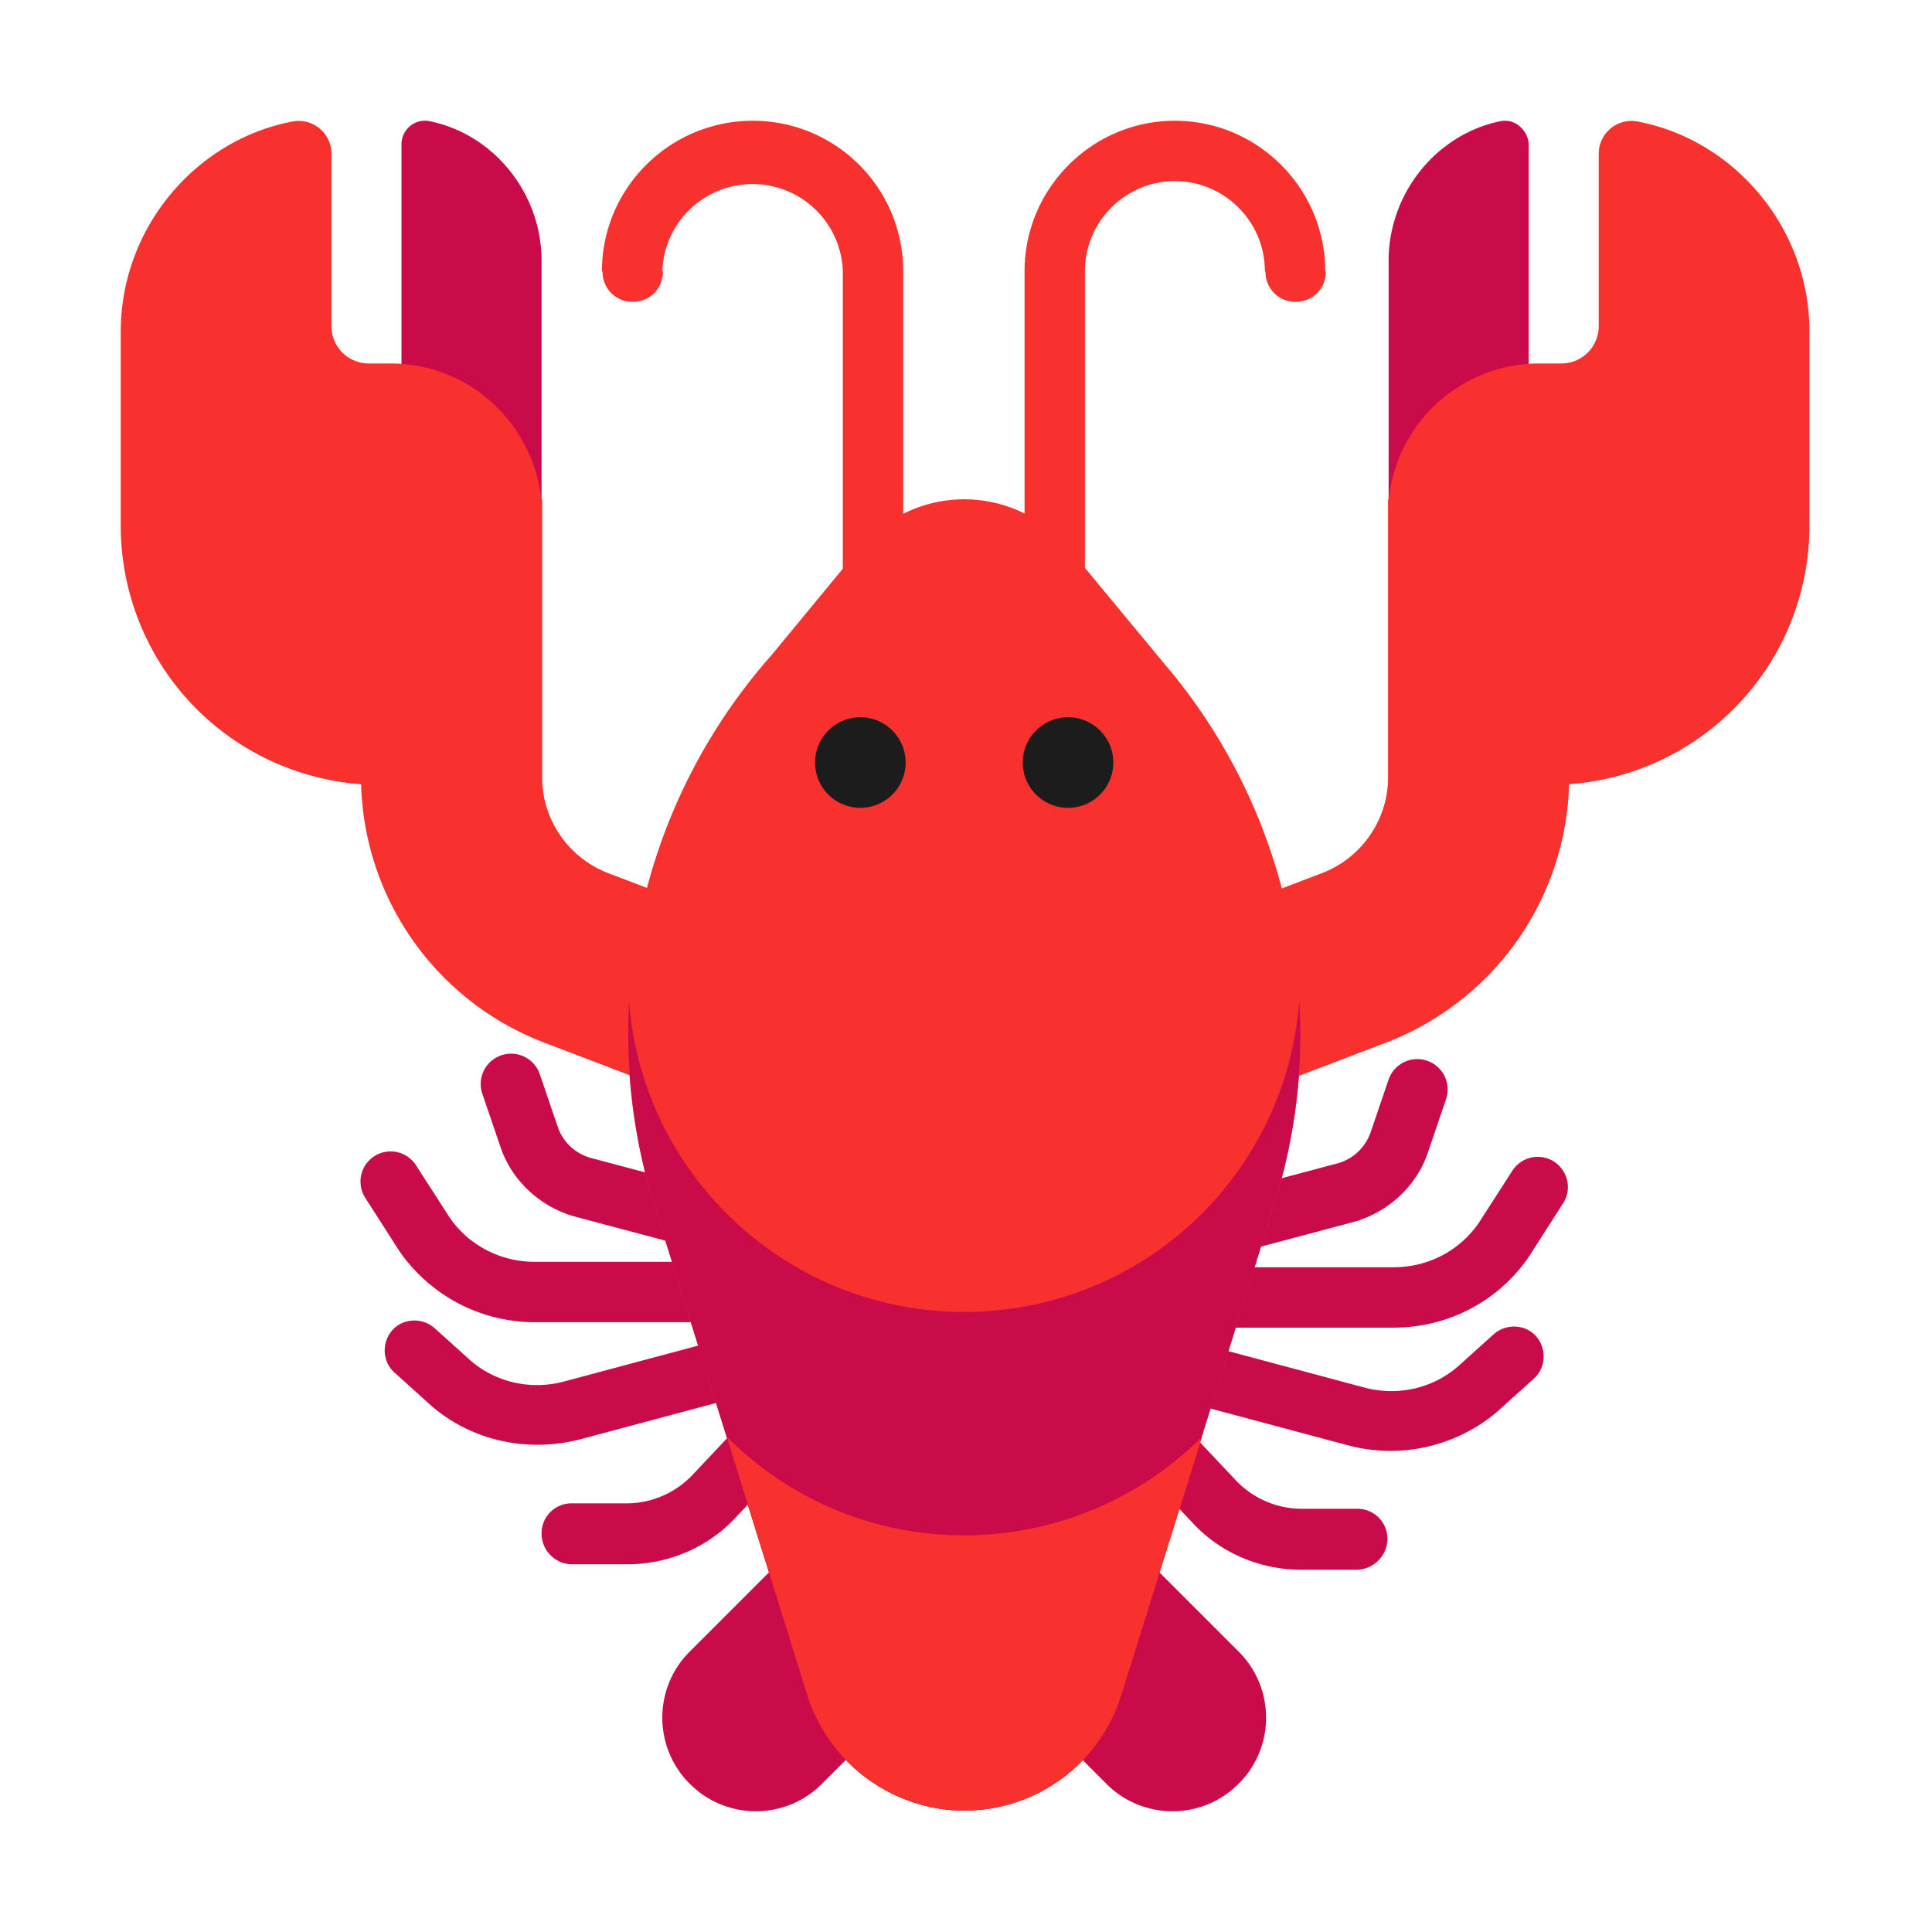 <svg xmlns="http://www.w3.org/2000/svg" width="32" height="32" fill="none" viewBox="0 0 32 32"><path fill="#CA0B4A" fill-rule="evenodd" d="M11.84 20.74a.5.5 0 0 0 .13-.98l-2.18-.58a.804.804 0 0 1-.55-.51l-.3-.88a.502.502 0 1 0-.95.33l.3.88c.19.56.66.99 1.23 1.15l2.18.58c.05.01.1.01.14.01Zm8.26.09a.5.5 0 0 1-.13-.98l2.18-.58c.26-.07.46-.26.55-.51l.3-.88a.502.502 0 1 1 .95.33l-.3.88c-.19.56-.66.99-1.23 1.15l-2.18.58c-.06.01-.1.01-.14.01Zm-8.68 6.53 2.06-2.06c.6-.6 1.57-.6 2.18 0l.01.01c.127.127.227.27.3.424a1.53 1.53 0 0 1 .3-.424l.01-.01c.6-.6 1.58-.6 2.18 0l2.06 2.06c.6.6.6 1.58 0 2.18l-.01.01c-.6.6-1.58.6-2.18 0l-2.06-2.06a1.53 1.53 0 0 1-.3-.424 1.53 1.53 0 0 1-.3.424l-2.06 2.06c-.6.6-1.58.6-2.18 0l-.01-.01c-.6-.6-.6-1.58 0-2.18ZM21.55 26h.92c.27 0 .51-.23.51-.51s-.22-.5-.5-.5h-.92c-.41 0-.8-.17-1.08-.46l-.82-.87a.504.504 0 0 0-.71-.02c-.2.19-.21.51-.02.71l.82.87c.46.5 1.12.78 1.8.78Zm1.53-4.01H19.4c-.27 0-.5-.22-.5-.5 0-.27.22-.5.5-.5h3.68c.57 0 1.09-.27 1.41-.73l.56-.87a.5.5 0 0 1 .69-.15c.23.15.3.46.15.69l-.57.89c-.51.74-1.34 1.17-2.24 1.17Zm-.75 1.95a2.733 2.733 0 0 0 2.46-.55l.62-.56c.2-.18.21-.5.03-.7-.18-.2-.5-.21-.7-.03l-.6.54c-.42.36-1 .49-1.55.34l-3.55-.95a.5.5 0 0 0-.61.35.5.5 0 0 0 .35.61l3.55.95Zm-11.94 1.97h-.92a.51.51 0 0 1-.5-.51c0-.28.22-.5.5-.5h.91c.41 0 .8-.17 1.08-.46l.82-.87c.19-.2.51-.21.71-.02.2.19.21.51.02.71l-.82.87c-.46.5-1.12.78-1.8.78ZM8.86 21.9h3.68c.27 0 .5-.22.5-.5 0-.27-.22-.5-.5-.5H8.86c-.57 0-1.09-.27-1.41-.73l-.56-.87a.5.5 0 0 0-.69-.15.5.5 0 0 0-.15.69l.57.89c.51.73 1.34 1.17 2.24 1.17Zm.75 1.94c-.24.06-.47.09-.71.09-.64 0-1.26-.22-1.75-.64l-.62-.56c-.2-.18-.21-.5-.03-.7.18-.2.5-.21.7-.03l.6.54c.42.36 1 .49 1.55.34l3.55-.95a.5.5 0 0 1 .61.35.5.5 0 0 1-.35.61l-3.55.95ZM6.65 2.39a.39.39 0 0 1 .48-.38c1.05.22 1.84 1.19 1.84 2.31v3.95H6.65V2.39Zm18.67.01c0-.11-.05-.21-.12-.28a.373.373 0 0 0-.36-.11C23.79 2.23 23 3.2 23 4.32v3.96h2.32V2.4Z" clip-rule="evenodd"/><path fill="#F8312F" fill-rule="evenodd" d="M6.11 6.02h.36c1.293 0 2.357.983 2.495 2.25h.015v4.61c0 .7.44 1.33 1.09 1.58l2.54.97-1.08 2.8-2.54-.97a4.718 4.718 0 0 1-3.009-4.271A4.29 4.29 0 0 1 2 8.71V5.49c0-1.71 1.24-3.18 2.86-3.48a.543.543 0 0 1 .63.53V5.4c0 .34.27.62.62.62Zm19.75 0h-.36a2.505 2.505 0 0 0-2.497 2.25h-.013v4.61c0 .7-.44 1.33-1.09 1.58l-2.54.97 1.08 2.8 2.54-.97a4.718 4.718 0 0 0 3.009-4.271A4.29 4.29 0 0 0 29.97 8.71V5.49c0-1.71-1.24-3.18-2.86-3.48a.543.543 0 0 0-.63.53V5.4c0 .34-.27.62-.62.62Zm-11.9 6.72c0 .28.22.5.5.5.27 0 .5-.23.5-.51V4.49A2.49 2.49 0 0 0 12.47 2c-1.38 0-2.5 1.12-2.5 2.49l.01.01c0 .28.22.5.5.5s.5-.22.5-.5l-.01-.01a1.496 1.496 0 0 1 2.99 0v8.25Zm4.01 0c0 .28-.22.5-.5.5s-.5-.23-.5-.51V4.49c0-1.37 1.12-2.49 2.49-2.49s2.49 1.12 2.49 2.49l.01.01c0 .28-.22.5-.5.5s-.5-.22-.5-.5l-.01-.01c0-.82-.67-1.49-1.49-1.49s-1.49.67-1.49 1.49v8.25Z" clip-rule="evenodd"/><path fill="#F8312F" d="M19.29 11 17.7 9.08c-.43-.51-1.06-.81-1.73-.81-.67 0-1.3.3-1.73.81l-1.46 1.77a9.467 9.467 0 0 0-1.95 9.09l2.53 8.1a2.745 2.745 0 0 0 2.39 1.94c1.28.1 2.44-.69 2.82-1.9l2.54-8.15c.98-3.12.26-6.49-1.82-8.93Z"/><path fill="#CA0B4A" d="M15.97 21.73c-2.93 0-5.34-2.27-5.55-5.15-.06 1.11.07 2.25.41 3.36l2.53 8.1a2.745 2.745 0 0 0 2.39 1.94c1.28.1 2.44-.69 2.82-1.9l2.54-8.15c.34-1.1.48-2.24.41-3.35a5.559 5.559 0 0 1-5.55 5.15Z"/><path fill="#F8312F" d="M15.97 25.43c-1.54 0-2.92-.62-3.93-1.63l1.32 4.24a2.745 2.745 0 0 0 2.39 1.94c1.28.1 2.44-.69 2.82-1.9l1.34-4.28a5.582 5.582 0 0 1-3.94 1.63Z"/><path fill="#1C1C1C" fill-rule="evenodd" d="M15 12.63a.75.75 0 1 1-1.5 0 .75.75 0 0 1 1.5 0Zm3.44 0a.75.75 0 1 1-1.5 0 .75.75 0 0 1 1.5 0Z" clip-rule="evenodd"/></svg>